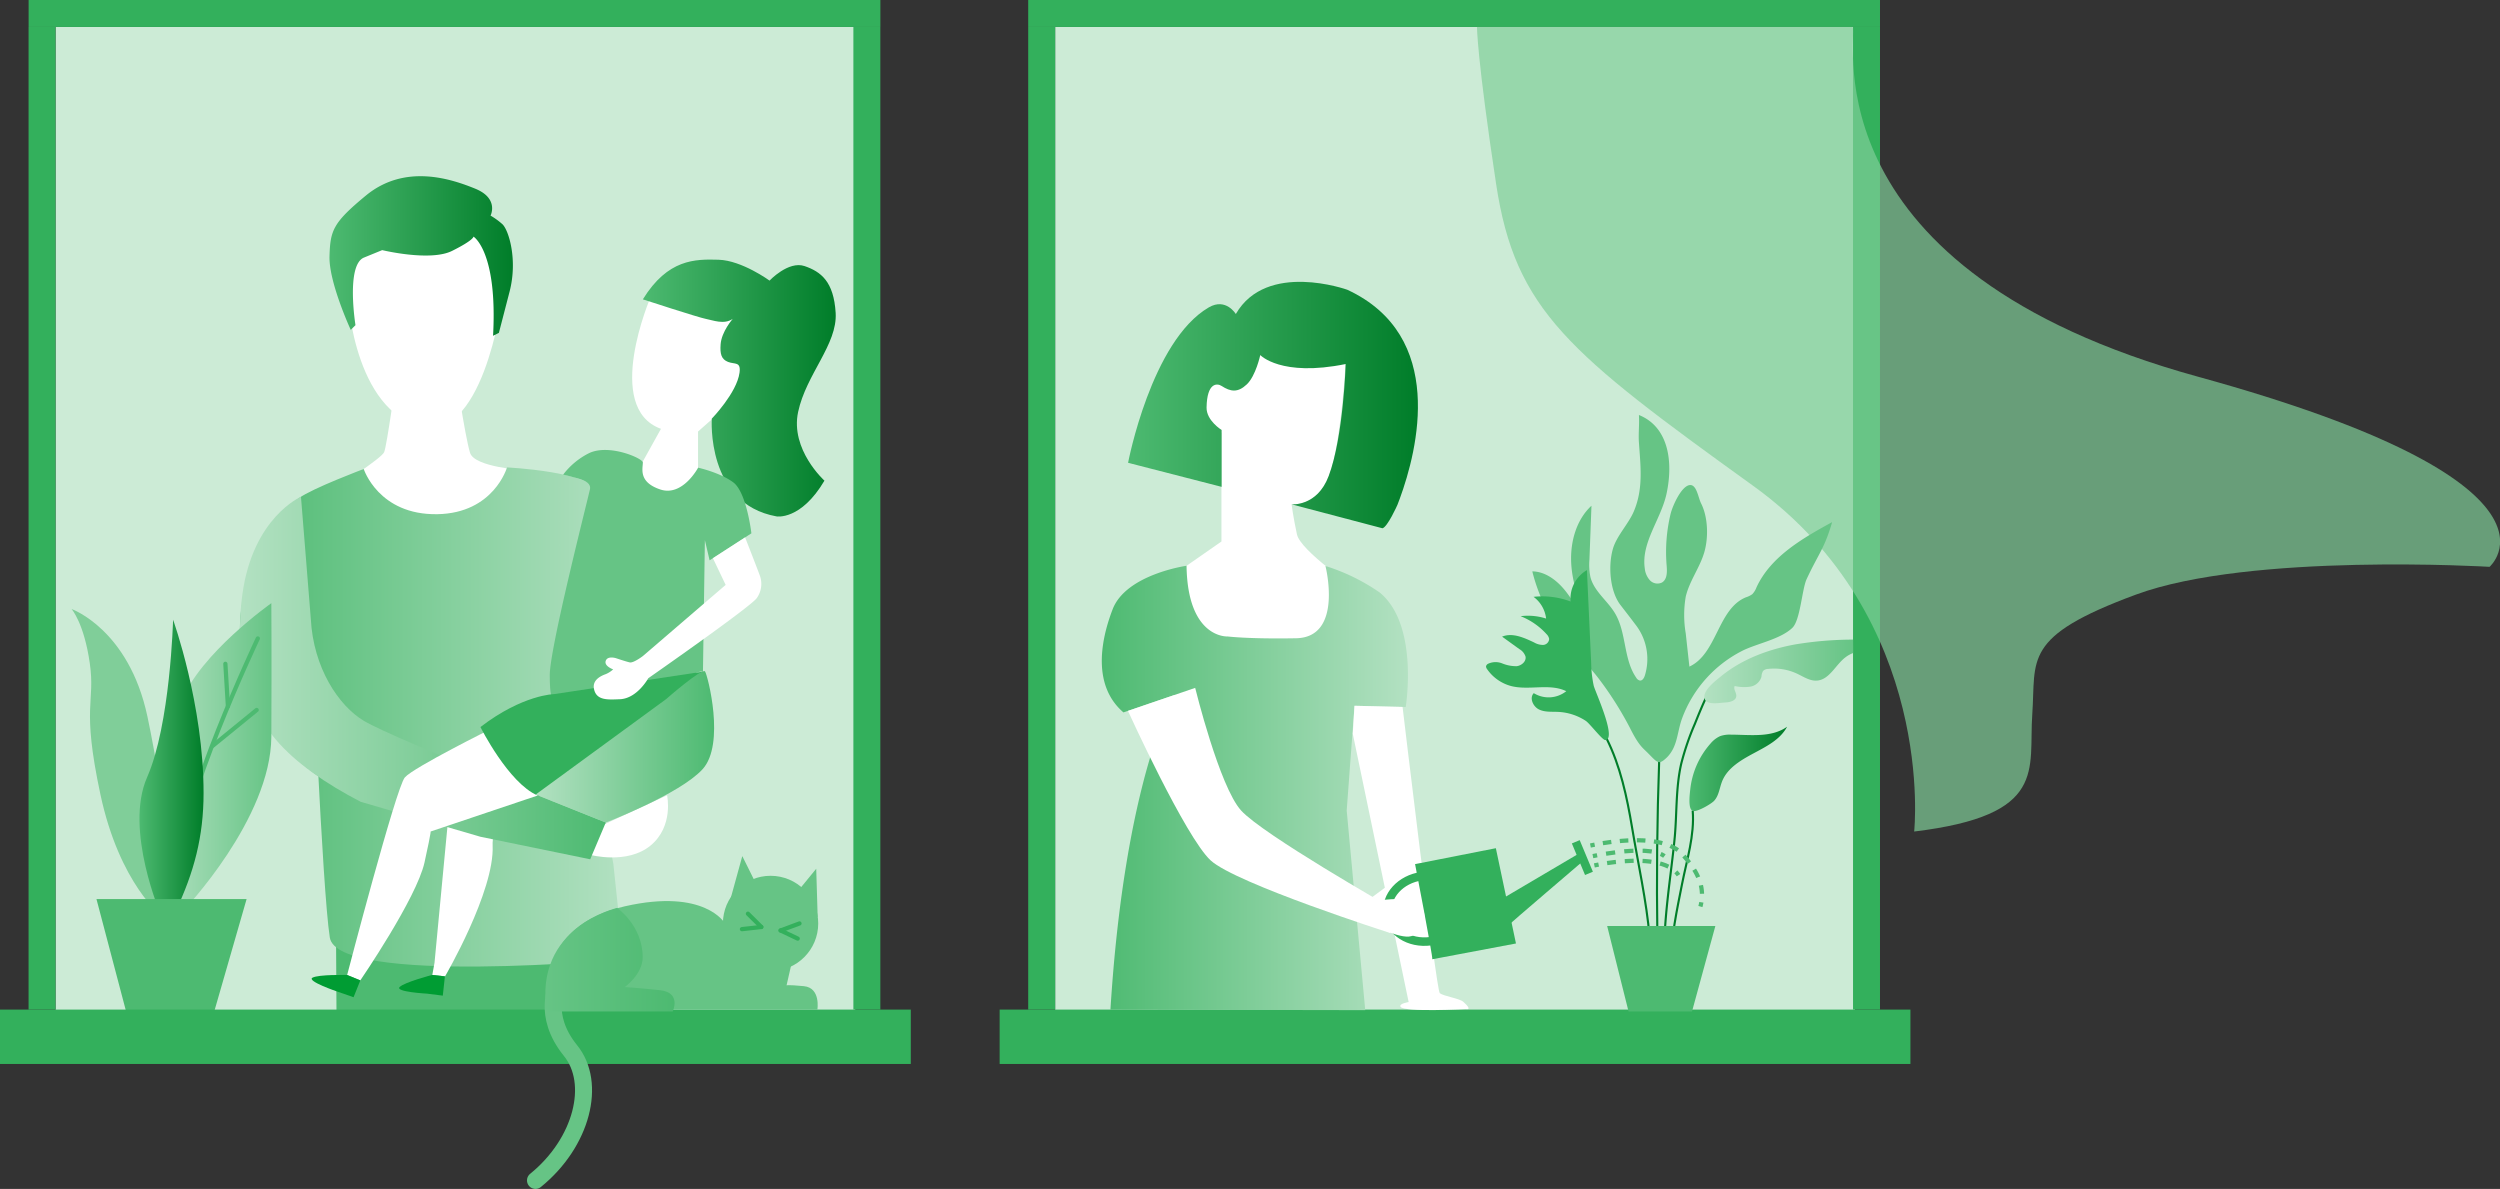 <svg xmlns="http://www.w3.org/2000/svg" xmlns:xlink="http://www.w3.org/1999/xlink" viewBox="0 0 588.01 279.64"><rect x="0" y="0" width="588.01" height="279.64" fill="#333333" stroke="none"/><defs><style>.cls-1{fill:#ccebd6;}.cls-2{fill:#4dba71;}.cls-3{fill:#fff;}.cls-4{fill:url(#HDI_Verlauf_dunkel);}.cls-5{fill:url(#Unbenannter_Verlauf_3);}.cls-6{fill:url(#HDI_Verlauf_dunkel-2);}.cls-7{fill:#66c485;}.cls-8{fill:url(#Unbenannter_Verlauf_4);}.cls-9{fill:#33b05c;}.cls-10{fill:#009c33;}.cls-11{fill:url(#Unbenannter_Verlauf_4-2);}.cls-12,.cls-19{fill:#80ce99;}.cls-13{fill:url(#HDI_Verlauf_hell);}.cls-14,.cls-16,.cls-18,.cls-21,.cls-22,.cls-25,.cls-26,.cls-27,.cls-28{fill:none;}.cls-14,.cls-25,.cls-26,.cls-27,.cls-28{stroke:#4dba71;}.cls-14,.cls-16,.cls-18{stroke-linecap:round;}.cls-14,.cls-16,.cls-21,.cls-22,.cls-25,.cls-26,.cls-27,.cls-28{stroke-miterlimit:10;}.cls-15{fill:url(#HDI_Verlauf_dunkel-3);}.cls-16{stroke:#66c485;stroke-width:4px;}.cls-17{fill:url(#Unbenannter_Verlauf_43);}.cls-18,.cls-21{stroke:#33b05c;}.cls-18{stroke-linejoin:round;}.cls-19{opacity:0.69;}.cls-20{fill:url(#Unbenannter_Verlauf_3-2);}.cls-21{stroke-width:2px;}.cls-22{stroke:#007d29;stroke-width:0.5px;}.cls-23{fill:url(#HDI_Verlauf_dunkel-4);}.cls-24{fill:url(#HDI_Verlauf_hell-2);}.cls-26{stroke-dasharray:2.01 2.01;}.cls-27{stroke-dasharray:2.16 2.16;}.cls-28{stroke-dasharray:2.09 2.09;}.cls-29{fill:url(#HDI_Verlauf_dunkel-5);}</style><linearGradient id="HDI_Verlauf_dunkel" x1="77.57" y1="60.26" x2="120.71" y2="60.26" gradientUnits="userSpaceOnUse"><stop offset="0" stop-color="#4dba71"/><stop offset="1" stop-color="#007d29"/></linearGradient><linearGradient id="Unbenannter_Verlauf_3" x1="56.42" y1="168.63" x2="146.63" y2="168.63" gradientUnits="userSpaceOnUse"><stop offset="0" stop-color="#4dba71"/><stop offset="1" stop-color="#b3e1c2"/></linearGradient><linearGradient id="HDI_Verlauf_dunkel-2" x1="151.2" y1="91.27" x2="196.58" y2="91.27" xlink:href="#HDI_Verlauf_dunkel"/><linearGradient id="Unbenannter_Verlauf_4" x1="56.42" y1="159.47" x2="142.47" y2="159.47" gradientUnits="userSpaceOnUse"><stop offset="0" stop-color="#b3e1c2"/><stop offset="1" stop-color="#4dba71"/></linearGradient><linearGradient id="Unbenannter_Verlauf_4-2" x1="126.01" y1="175.64" x2="167.98" y2="175.64" xlink:href="#Unbenannter_Verlauf_4"/><linearGradient id="HDI_Verlauf_hell" x1="37.32" y1="178.44" x2="63.86" y2="178.44" gradientUnits="userSpaceOnUse"><stop offset="0" stop-color="#b3e1c2"/><stop offset="1" stop-color="#66c485"/></linearGradient><linearGradient id="HDI_Verlauf_dunkel-3" x1="32.8" y1="180.55" x2="47.88" y2="180.55" xlink:href="#HDI_Verlauf_dunkel"/><linearGradient id="Unbenannter_Verlauf_43" x1="128.26" y1="225.75" x2="158.67" y2="225.75" gradientUnits="userSpaceOnUse"><stop offset="0" stop-color="#66c485"/><stop offset="1" stop-color="#4dba71"/></linearGradient><linearGradient id="Unbenannter_Verlauf_3-2" x1="259.15" y1="185.32" x2="331.16" y2="185.32" xlink:href="#Unbenannter_Verlauf_3"/><linearGradient id="HDI_Verlauf_dunkel-4" x1="397.36" y1="180.85" x2="420.33" y2="180.85" xlink:href="#HDI_Verlauf_dunkel"/><linearGradient id="HDI_Verlauf_hell-2" x1="400.83" y1="157.94" x2="435.84" y2="157.94" xlink:href="#HDI_Verlauf_hell"/><linearGradient id="HDI_Verlauf_dunkel-5" x1="265.3" y1="95.27" x2="333.49" y2="95.27" xlink:href="#HDI_Verlauf_dunkel"/></defs><g id="Pricetag"><rect class="cls-1" x="13.07" y="6.34" width="188.09" height="231.55"/><polygon class="cls-2" points="140.16 237.57 79.14 237.57 79.03 218.85 141.26 221.71 140.16 237.57"/><path class="cls-3" d="M81.65,68S82.48,94.81,98,100.1s20.06-29.6,20.06-29.6l-3-17.6L85,53.16Z"/><path class="cls-3" d="M93.22,88.6S91,104.88,90.35,106.36s-11.2,8.25-11.2,8.25l13.32,15h27.8l3.07-19s-11.76-.68-12.79-4.12c-1.27-4.23-3.61-20.41-3.61-20.41Z"/><path class="cls-4" d="M106.35,59c-5.11,2.58-16.46-.17-16.46-.17l-4.28,1.75c-4.28,1.75-2,15.9-2,15.9l-1.11,1.11s-5.17-11.17-5-17.3.83-7.91,8.55-14.29c9.2-7.58,20.06-3.93,25.73-1.62s3.6,6.33,3.6,6.33a17.13,17.13,0,0,1,2.76,2c1.48,1.32,3.66,8.3,1.73,15.82-1.69,6.54-2.53,9.76-2.53,9.76l-1.37.69c1.09-19.85-4.6-23.33-4.6-23.33S111.46,56.46,106.35,59Z"/><path class="cls-5" d="M130.11,164.09S142.68,121,141,115.94s-21.75-6-21.75-6-3.09,10.78-16.41,11c-13.8.22-17.29-10.63-17.29-10.63s-12.07,4.53-15.24,6.85S56.42,132.58,56.42,148c0,15.07,5.65,28.71,28.43,40.66,24,12.6,51.39,19.52,51.39,19.52l5.5-13s-54-21.57-60.09-28.33S73.22,147,73.22,147s2.56,62.1,4.35,73.5,69.06,5.11,69.06,5.11l-2.36-22.36L139.62,178Z"/><path class="cls-3" d="M138.8,201.06s8.72,2.36,14.22-2.19,3.88-11.81,3.88-11.81l-15.15,7Z"/><path class="cls-3" d="M153,69.94s-11.18,26,2.46,30.92l-6.11,11s3.57,3.72,7.54,4,7.29-5,7.29-5V101.5l9.69-8.56.94-24Z"/><path class="cls-6" d="M151.2,70.41S164.36,74.7,166,75s4.28,1.43,6.34,0c0,0-2.64,3-2.85,6-.16,2.22.15,3.49,1.74,4.12s3.07-.15,2.71,2.54c-.65,4.76-6.52,10.8-6.52,10.8s-1.42,20,15.23,23c0,0,5.71,1,11.26-8.41,0,0-8.09-7.29-6.19-16.17S197,81,196.55,73.59s-3.48-9.68-7.29-11S181,66,181,66s-6.5-4.75-12-4.91S157.07,60.9,151.2,70.41Z"/><path class="cls-7" d="M132.45,111.64s.89.17,2.19.54c1.53.42,4.56,1,4.11,2.94-1,4.33-9.44,37.44-9.44,43.63s.8,5.34.8,5.34,5.6,4.81,16.91,1.16,16.1-7.48,18.32-7.32l.45-30.9,1.11,4.76,9.83-6.35s-1.11-9.67-4.28-12S164.2,110,164.2,110s-3.64,6.87-8.88,5.13-4.12-4.93-4.12-6.36c0-.94-7.85-4.43-12.61-2.21A17.49,17.49,0,0,0,132.45,111.64Z"/><path class="cls-3" d="M105.48,191.89l-3.28,34.56-.52,2.86,3,.33s11.67-20,11.19-30.77c-.33-7.63,10.15-11.6,10.15-11.6l-15.53-1.57Z"/><path class="cls-8" d="M73.1,145.47l-2.31-28.63s-11.32,4.83-13.79,23c-1.3,9.53-1,23.57,7.82,34.05,4.72,5.59,11.93,10.5,20,14.69L113,196.81l25.82,5.3,3.67-8.67s-49.29-19.36-56.93-23.91C79.67,166,73.68,157.1,73.1,145.47Z"/><path class="cls-3" d="M115.83,171.28s-18.55,9.2-20.61,11.57-13.57,46.47-13.57,46.47l3.1,1.27S98,211.24,99.85,202.84s1.39-7.25,1.39-7.25l28.07-9.44Z"/><path class="cls-9" d="M113,171s6.58,13.16,13.44,16.1c2,.84,11.09-3.77,19.33-10.29,8.46-6.68,19.56-14.27,19.56-14.27l0-4.57-35,5.29S123,163.34,113,171Z"/><path class="cls-3" d="M151.2,154.31l19.48-16.74-3-6.28,7.57-4.89s3.23,8.24,3.54,9.19a5.74,5.74,0,0,1-.79,5.08c-1.43,2.06-25.53,18.86-25.53,18.86s-2.59,4.75-6.66,4.93c-2.9.12-5.57.32-6.11-2.46-.43-2.18,1.87-3.12,2.77-3.44a6,6,0,0,0,1.75-1.12s-2.17-.75-1.75-2,2.38-.64,2.38-.64,2.38.8,3.26,1S151.2,154.31,151.2,154.31Z"/><path class="cls-10" d="M84.75,230.59l-3.1-1.27s-6.73-.16-8.16.64,5.87,3.27,5.87,3.27l3.8,1.32Z"/><path class="cls-10" d="M104.64,229.64l-3-.33S95.16,231,94,232.15s6.45,1.56,6.45,1.56l3.7.47Z"/><path class="cls-11" d="M126,186.87l30.63-22.4s8.57-7.49,9.2-6.54,4.81,17.1-.59,23-22.78,12.54-22.78,12.54Z"/><path class="cls-12" d="M38.13,215.59s-10-7.64-14.51-28.73-1.15-21.39-2.5-30.86-4.29-12.76-4.29-12.76S30.3,148,34.67,168.5s6.68,46.22,6.68,46.22Z"/><path class="cls-13" d="M43.15,214.15s20.58-21.51,20.67-40.92,0-31.36,0-31.36S47,153.7,42.61,165.12c-4.11,10.77-7.28,21.56-3.79,42.06L40.39,215S42.44,214.46,43.15,214.15Z"/><path class="cls-14" d="M60.64,150.17s-18.75,39.58-18.47,54"/><line class="cls-14" x1="60.37" y1="166.99" x2="50.04" y2="175.41"/><line class="cls-14" x1="53.61" y1="166.13" x2="53.01" y2="156.13"/><path class="cls-15" d="M37.89,215.33s-8.75-20.17-3.29-32.52,6.11-37.05,6.11-37.05,7.19,20,7.17,40.79c0,10.17-2.22,18.61-6.61,27.86Z"/><polygon class="cls-2" points="29.66 237.9 22.69 211.47 58 211.47 50.39 237.9 29.66 237.9"/><rect class="cls-9" y="237.46" width="214.22" height="12.79"/><path class="cls-7" d="M170.49,217.16s-4.71-8.27-23.5-4c-21,4.76-18.26,21.57-17.68,24.32h62.94s.85-5.14-3.17-5.53-4.08-.18-4.08-.18l1.48-6.49Z"/><path class="cls-16" d="M131.17,231.75s-3.82,6.89,3,15.33c6.25,7.68,2.74,21.68-8.22,30.56"/><path class="cls-17" d="M128.6,237.9h29.63s2.11-4.45-3-5-8.28-.74-8.28-.74,4.21-3,4.21-7c0-7.46-6-11.61-6-11.61S125.48,218,128.6,237.9Z"/><circle class="cls-7" cx="181.24" cy="217.2" r="11.21"/><polygon class="cls-7" points="171.72 211.79 174.59 201.36 178.9 210.03 171.72 211.79"/><polygon class="cls-7" points="192.32 215.71 191.98 204.33 185.85 211.82 192.32 215.71"/><line class="cls-18" x1="183.6" y1="218.85" x2="188.04" y2="217.2"/><line class="cls-18" x1="183.6" y1="218.85" x2="187.62" y2="220.76"/><line class="cls-18" x1="179.06" y1="218.03" x2="175.92" y2="214.91"/><line class="cls-18" x1="174.51" y1="218.54" x2="179.06" y2="218.03"/><rect class="cls-9" x="6.72" y="6.34" width="6.34" height="231.12"/><rect class="cls-9" x="103.72" y="-97" width="6.34" height="200.34" transform="translate(110.07 -103.72) rotate(90)"/><rect class="cls-9" x="200.72" y="6.34" width="6.34" height="231.12"/><rect class="cls-1" x="248.18" y="6.34" width="188.09" height="231.55"/><rect class="cls-9" x="235.12" y="237.46" width="214.22" height="12.79"/><rect class="cls-9" x="241.84" y="6.34" width="6.34" height="231.12"/><rect class="cls-9" x="338.84" y="-97" width="6.34" height="200.34" transform="translate(345.18 -338.84) rotate(90)"/><rect class="cls-9" x="435.84" y="6.34" width="6.34" height="231.12"/><path class="cls-19" d="M435.79,6.34C436.7,10,425.87,63.53,517,88.61s68.56,44.71,68.56,44.71-56.29-3.39-83.17,6.53S478.91,155,478,168s3.79,23.75-27.78,27.58c0,0,5.41-50.13-37.89-81.33S356.41,73.1,351.9,43.33s-4.51-37-4.51-37Z"/><path class="cls-3" d="M287.29,101.79v25.57l-13.11,9.13,2.53,15.3,35.11,2.48,6.76-16.09s-12.69-8.64-13.53-12.48-1.27-7.08-1.27-7.08,6.77.7,9.3-8.06,3.39-24.94,3.39-24.94l-6.77-9.35-22.41,5.07-9.73,13,3.38,6.69Z"/><path class="cls-20" d="M279.08,133.07s-14.21,2-17.38,10.23-4.44,18.26,2.54,24.26l11.94-4.08s-11.62,19.69-15,74l59.93.11-4.36-46.95L318.58,166l12.05.29s3.18-19.33-6.13-26.94a47,47,0,0,0-12.75-6.23s4.29,16.8-6.91,17-16.07-.42-16.07-.42S279.33,150.31,279.08,133.07Z"/><path class="cls-3" d="M318.58,166l-.4,6.59,13.14,63.1s-2.35.35-1.91,1.1c.78,1.36,15.4.54,15.4.54s1.7.38-.62-1.69c-.94-.84-4.7-1.32-5.55-2.06s-8.75-67.31-8.75-67.31"/><path class="cls-3" d="M328.47,206.77c.58-.44,2.41,1.33.71,2.35S326,213.2,326,213.2L322.76,211Z"/><path class="cls-3" d="M265.3,167.2s13.53,29.72,19.45,35.17S327,219.46,327,219.46v-6.1s-30-17.09-35.1-22.74-10.79-28.83-10.79-28.83Z"/><path class="cls-9" d="M354.58,217.8c.29-.34,17.91-15.4,17.91-15.4l-1.22-1.59-18.06,10.65Z"/><line class="cls-21" x1="370.63" y1="197.99" x2="373.73" y2="205.42"/><path class="cls-9" d="M336.88,225.62c.19-.47-4.05-22.38-4.05-22.38l19-3.74,4.73,22.41Z"/><ellipse class="cls-21" cx="335.46" cy="213.71" rx="9.16" ry="7.72" transform="translate(-25.62 46.89) rotate(-7.7)"/><path class="cls-3" d="M322.92,211.94s7.93-1.15,9.89,0c4.15,2.41,1.79,8.11-1.45,8.35s-10.24-3.56-10.24-3.56Z"/><path class="cls-22" d="M377.81,173.58c3.33,6.58,4.86,13.91,6.08,21.18,1.31,7.93,3.45,17.53,4.08,25.54"/><path class="cls-22" d="M390.25,178.73q-.74,20.85-.43,41.71"/><path class="cls-22" d="M401.21,164.2c-.93,2-1.75,4-2.57,6.05a62.3,62.3,0,0,0-3.22,9.42c-1.26,5.55-1,11.31-1.49,17-.77,8.63-3.07,21.51-2.31,30.14"/><path class="cls-22" d="M398.13,190.65c.47,5.85-1.39,11.59-2.52,17.35-1.05,5.34-2.79,13.35-2.56,18.78"/><path class="cls-7" d="M409.77,153.08c3.5-1.75,9-2.71,11.82-5.43,1.85-1.8,2.25-9.08,3.33-11.42,2.72-5.88,4.21-7.19,6-13.42-7,3.82-14.43,8.1-17.78,15.32a4.67,4.67,0,0,1-1,1.63,5.37,5.37,0,0,1-1.52.74c-6.62,2.73-6.76,13.29-13.27,16.29l-.86-7.83a25.65,25.65,0,0,1,0-8.61c.86-3.7,3.33-6.85,4.38-10.5,1-3.48.87-8.23-.77-11.46-.67-1.32-1-4.28-2.52-4.31-2,0-4.16,4.81-4.65,6.79A38.26,38.26,0,0,0,392,133c.12,1.45.17,3.24-1.08,4a2.43,2.43,0,0,1-2.84-.5,4.83,4.83,0,0,1-1.22-2.8c-.9-6.13,3.84-11.58,5.13-17.64,1.58-7.41.51-15.63-6.51-18.45.14,2.09-.15,4.36,0,6.46.4,5.76,1.05,10.84-1.18,16.17-1.21,2.9-4,5.73-4.91,8.75-1.18,4-.78,10,1.74,13.3,1.66,2.15,2.1,2.71,3.74,4.88a13.12,13.12,0,0,1,2,11.73c-.18.56-.56,1.22-1.15,1.17a1.35,1.35,0,0,1-.87-.67c-3.05-4.4-2.25-10.56-5-15.16-1.75-2.94-4.86-5.11-5.75-8.41a14.35,14.35,0,0,1-.26-4.19l.48-12.69c-3.59,3.33-5,8.52-4.77,13.41s2,9.59,3.92,14.1c-2-2.35-3.41-5.15-5.34-7.55s-4.65-4.49-7.73-4.52a43.56,43.56,0,0,0,7.94,16.2c2.54,3.25,5.53,6.12,8,9.44a80.75,80.75,0,0,1,7,11.12c2.13,4.28,3,4.7,4.28,6,2.22,2.22,2.48,2.89,4.44,1,2.56-2.54,2.38-5.94,3.57-9.18a29.16,29.16,0,0,1,14.15-15.89Z"/><path class="cls-23" d="M403.15,188.37c1.14-1.21,1.27-3,1.89-4.58,1.25-3.16,4.43-5,7.44-6.62s6.26-3.23,7.85-6.24c-3.69,2.63-8.66,1.88-13.19,1.86a6.88,6.88,0,0,0-2.56.35,6.39,6.39,0,0,0-2.27,1.76,19.34,19.34,0,0,0-4.75,10.72c-.14,1.26-.61,4.84.67,5.12C399.22,191,402.48,189.09,403.15,188.37Z"/><path class="cls-9" d="M374.85,161.28a27.3,27.3,0,0,1-.6-5.34l-1-21.85a7.77,7.77,0,0,0-3.84,7.39,18.85,18.85,0,0,0-8.71-1.1,7.38,7.38,0,0,1,2.95,5.11,13.93,13.93,0,0,0-6-.56,16.26,16.26,0,0,1,6.1,4.22,2.12,2.12,0,0,1,.62,1.13,1.49,1.49,0,0,1-1.43,1.41,4.19,4.19,0,0,1-2.11-.58c-2.38-1.13-5.1-2.37-7.53-1.37l4.07,2.94a3.13,3.13,0,0,1,1.44,1.74c.22,1.14-.94,2.14-2.09,2.27a8.68,8.68,0,0,1-3.38-.65,4.21,4.21,0,0,0-3.36.09.91.91,0,0,0-.46.59,1.06,1.06,0,0,0,.24.65,10,10,0,0,0,5.7,4c4.24,1.07,9-.71,12.93,1.2a6.64,6.64,0,0,1-7.64.46c-1.09,1.13-.17,3.17,1.25,3.85s3.08.48,4.65.57a12.89,12.89,0,0,1,6.33,2.1c.93.61,3.92,4.56,4.59,4.52C380.4,173.88,375.18,162.65,374.85,161.28Z"/><polygon class="cls-2" points="383.04 237.9 378.01 217.8 403.46 217.8 397.97 237.9 383.04 237.9"/><path class="cls-24" d="M435.84,150.44a83.78,83.78,0,0,0-13.61,1.13C416,152.71,409.8,155,404.87,159c-1.21,1-4,3.08-4,4.84,0,2.24,3.44,1.45,5,1.38,1-.05,2.41-.4,2.51-1.45.08-.84-.75-1.68-.37-2.42a9.68,9.68,0,0,0,3.67.15,3.28,3.28,0,0,0,2.62-2.32,3.05,3.05,0,0,1,.37-1.35,1.71,1.71,0,0,1,1.22-.5,12.75,12.75,0,0,1,6.8,1.13c1.51.71,3,1.74,4.66,1.62,2.95-.21,4.35-3.69,6.71-5.48a7,7,0,0,1,1.8-1Z"/><path class="cls-25" d="M374.07,198.87l1-.2"/><path class="cls-26" d="M377,198.31c4.93-.79,14.7-1.72,18.6,2.5,3.66,4,4.95,7.2,4.68,10.42"/><path class="cls-25" d="M400.16,212.22a8.62,8.62,0,0,1-.22,1"/><path class="cls-25" d="M374.65,201.36l1-.2"/><path class="cls-27" d="M377.75,200.79c3.33-.54,8.59-1.14,11.83-.28"/><path class="cls-25" d="M390.6,200.86a4,4,0,0,1,.87.5"/><path class="cls-25" d="M375,203.55l1-.2"/><path class="cls-28" d="M378,203c4.18-.62,11.62-1.24,15.36,1.39"/><path class="cls-25" d="M394.16,205.07a5.25,5.25,0,0,1,.63.78"/><path class="cls-29" d="M329.24,117.27c4.19-11.45,11-38.28-12.35-49.12,0,0-19-6.84-26.22,5.71,0,0-2.33-3.9-6.34-1.57-13.54,7.87-19,36.56-19,36.56l22,5.66V101.13s-3.59-2.2-3.54-5.27c.09-5.94,2.5-5.76,3.54-5.08,2.11,1.37,3.8,1.63,5.92-.37s3.17-6.9,3.17-6.9,4.86,5.22,20.09,2.11c0,0-.51,17.09-4,26.34-2.71,7.24-8.73,6.66-8.73,6.66l21.38,5.63c1.17-.26,3.48-5.39,3.53-5.53.34-.85.55-1.45.55-1.45Z"/></g></svg>